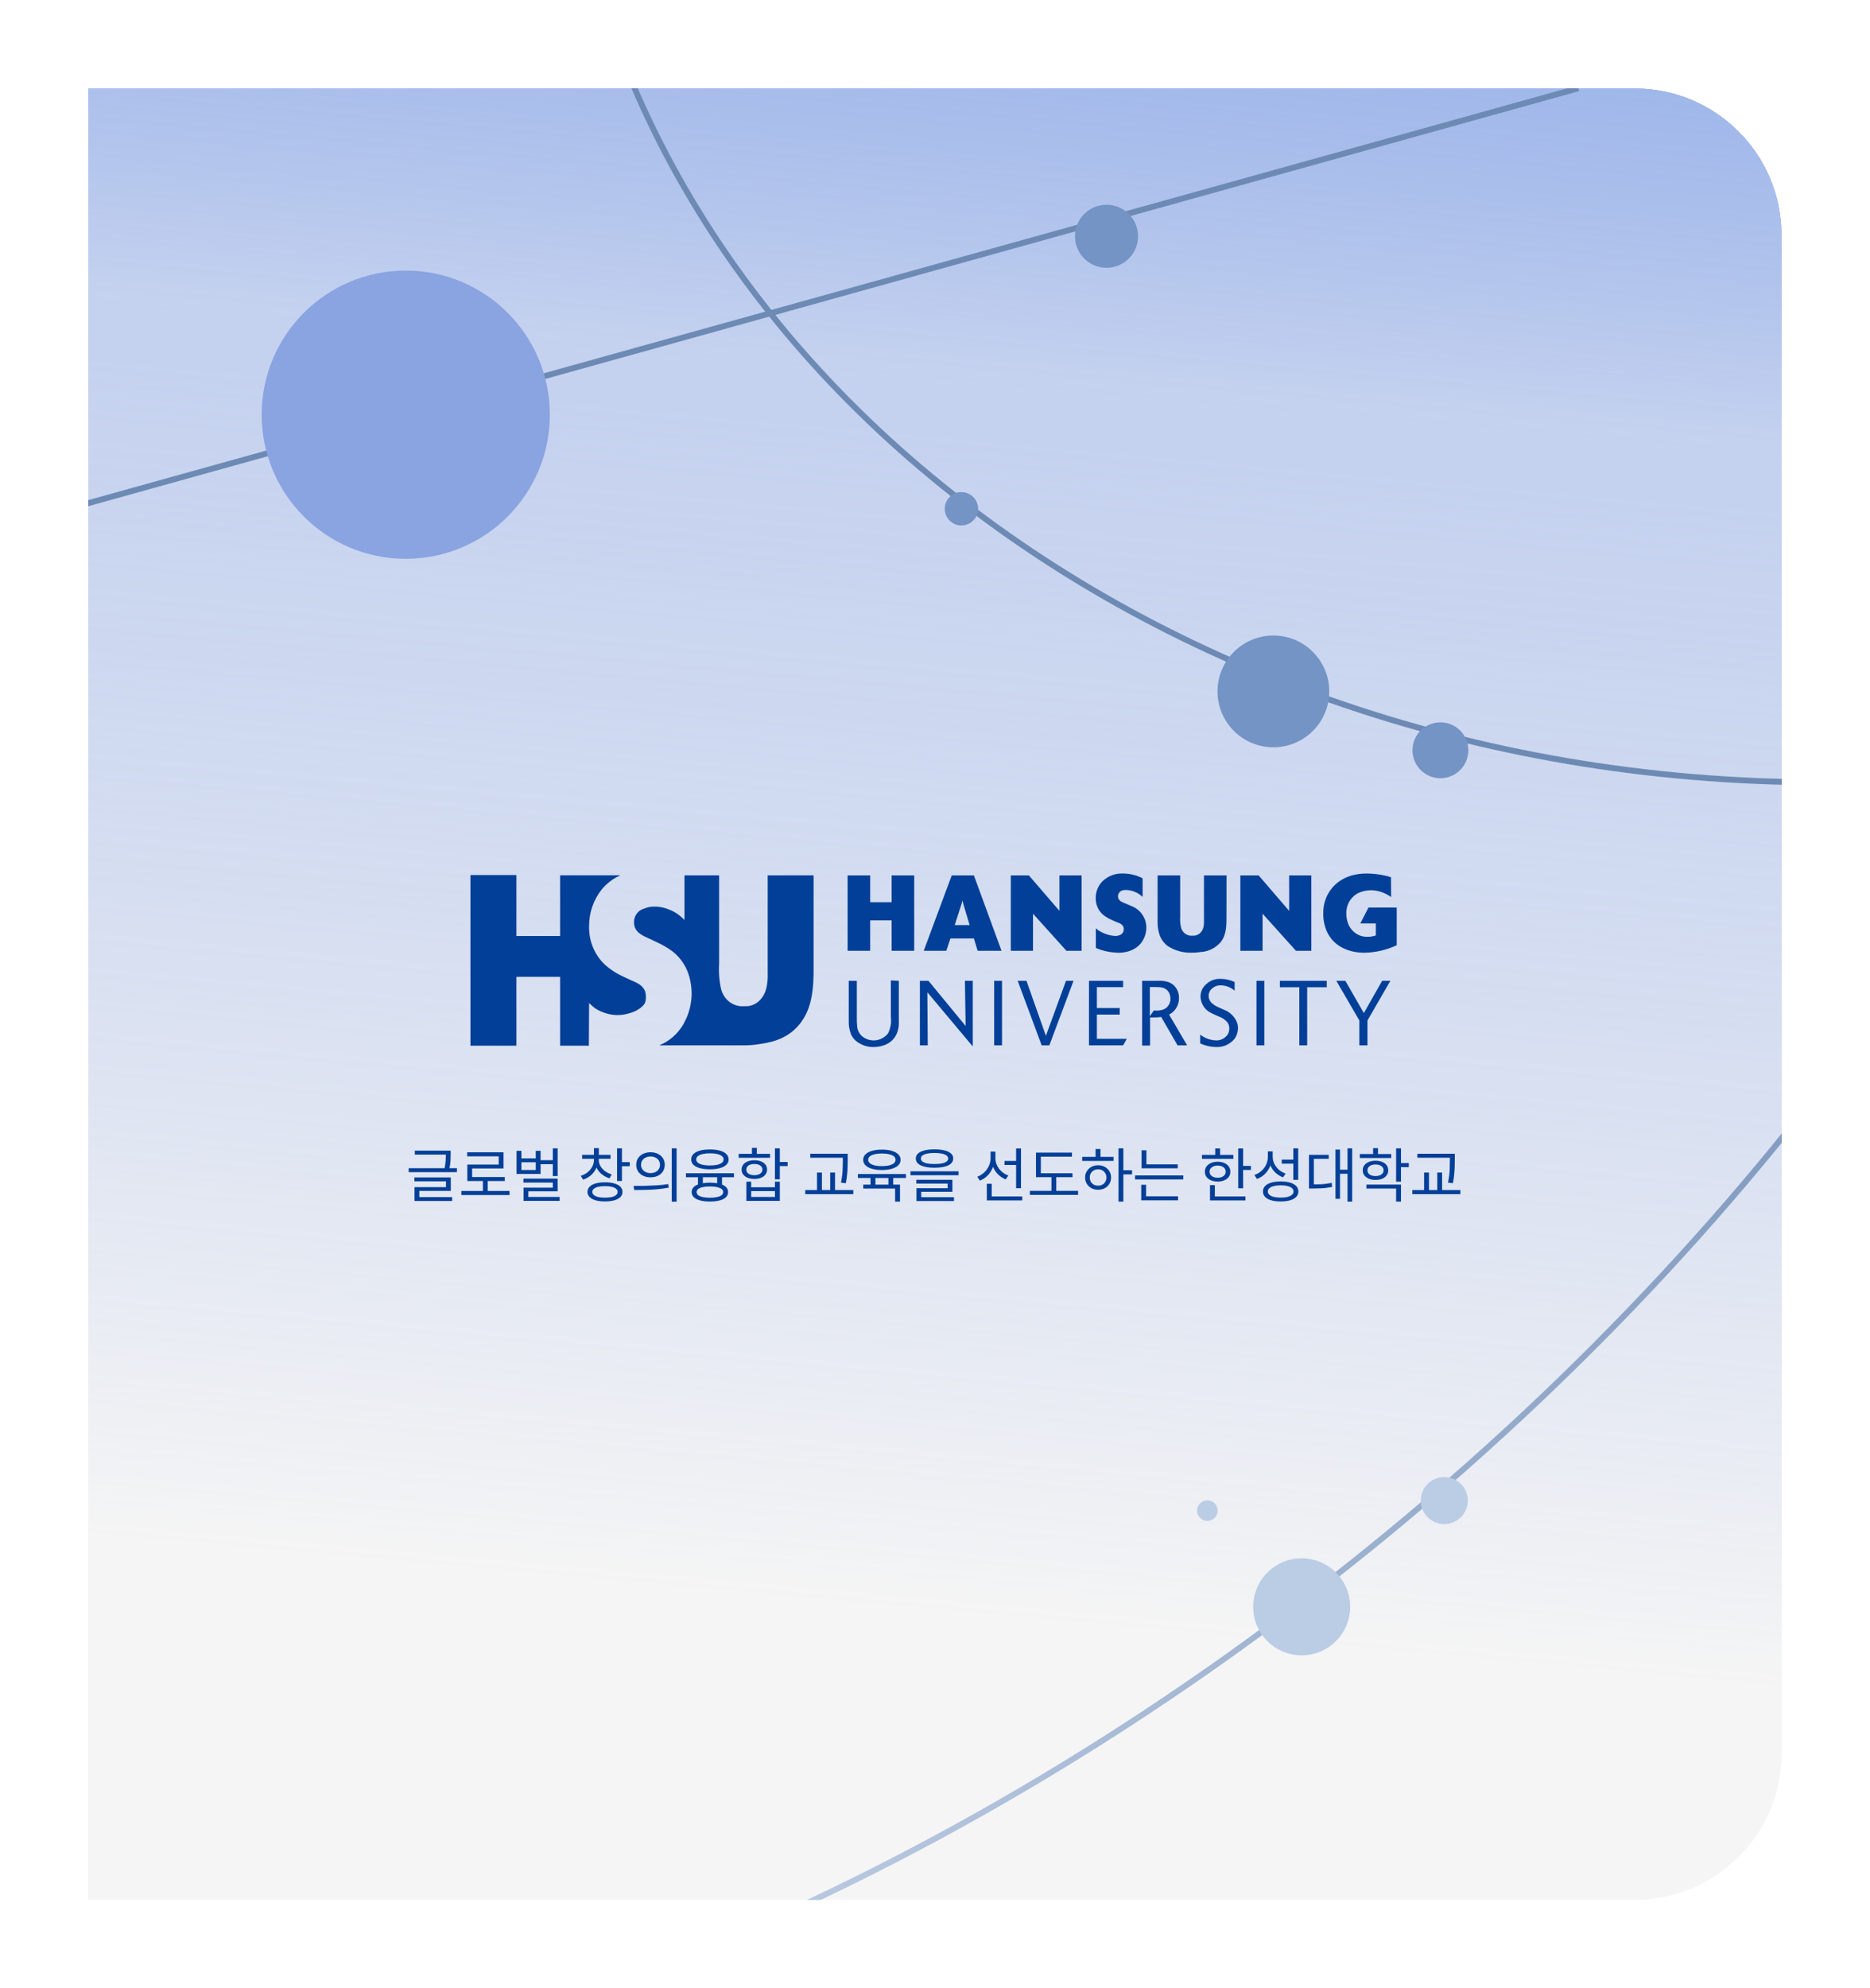 <svg width="636" height="676" viewBox="0 0 636 676" fill="none" xmlns="http://www.w3.org/2000/svg">
<g filter="url(#filter0_d_52_2560)">
<g clip-path="url(#clip0_52_2560)">
<path d="M20 20H546C573.614 20 596 42.386 596 70V586C596 613.614 573.614 636 546 636H20V20Z" fill="url(#paint0_linear_52_2560)" shape-rendering="crispEdges"/>
<path d="M131.08 381.24H142.72V382.58H131.08V381.24ZM129 387.2H145.4V388.54H129V387.2ZM141.64 381.24H143.28V382.4C143.28 383.04 143.26 383.793 143.22 384.66C143.18 385.513 143.04 386.493 142.8 387.6L141.16 387.42C141.4 386.327 141.54 385.373 141.58 384.56C141.62 383.747 141.64 383.027 141.64 382.4V381.24ZM130.94 390.34H143.32V394.92H132.62V397.44H130.98V393.64H141.68V391.66H130.94V390.34ZM130.98 397.02H143.78V398.34H130.98V397.02ZM146.898 394.94H163.298V396.32H146.898V394.94ZM154.238 391.08H155.878V395.52H154.238V391.08ZM148.898 381.8H161.258V387.28H150.578V390.9H148.938V385.96H159.618V383.16H148.898V381.8ZM148.938 390.2H161.678V391.56H148.938V390.2ZM173.377 384.48H178.557V385.84H173.377V384.48ZM178.017 380.46H179.657V389.86H178.017V380.46ZM168.017 390.74H179.657V395.06H169.697V397.78H168.057V393.82H178.017V392.08H168.017V390.74ZM168.057 396.98H180.337V398.32H168.057V396.98ZM165.677 381.3H167.337V383.86H172.217V381.3H173.857V389.16H165.677V381.3ZM167.337 385.18V387.82H172.217V385.18H167.337ZM192.008 383.6H193.348V384.36C193.348 385.413 193.142 386.387 192.728 387.28C192.315 388.173 191.728 388.947 190.968 389.6C190.222 390.253 189.342 390.753 188.328 391.1L187.508 389.8C188.415 389.52 189.202 389.107 189.868 388.56C190.535 388.013 191.055 387.38 191.428 386.66C191.815 385.927 192.008 385.16 192.008 384.36V383.6ZM192.288 383.6H193.648V384.36C193.648 385.093 193.828 385.787 194.188 386.44C194.562 387.093 195.082 387.673 195.748 388.18C196.415 388.673 197.188 389.053 198.068 389.32L197.288 390.64C196.288 390.32 195.408 389.853 194.648 389.24C193.902 388.627 193.322 387.907 192.908 387.08C192.495 386.24 192.288 385.333 192.288 384.36V383.6ZM187.988 382.66H197.648V384H187.988V382.66ZM192.008 380.38H193.668V383.12H192.008V380.38ZM199.868 380.46H201.528V391.54H199.868V380.46ZM201.068 385.14H204.188V386.52H201.068V385.14ZM195.768 392C196.995 392 198.048 392.127 198.928 392.38C199.822 392.633 200.508 393.007 200.988 393.5C201.468 393.98 201.708 394.567 201.708 395.26C201.708 396.287 201.182 397.08 200.128 397.64C199.075 398.213 197.622 398.5 195.768 398.5C194.528 398.5 193.462 398.373 192.568 398.12C191.688 397.867 191.008 397.493 190.528 397C190.048 396.52 189.808 395.94 189.808 395.26C189.808 394.567 190.048 393.98 190.528 393.5C191.008 393.007 191.688 392.633 192.568 392.38C193.462 392.127 194.528 392 195.768 392ZM195.768 393.3C194.862 393.3 194.088 393.38 193.448 393.54C192.808 393.687 192.315 393.907 191.968 394.2C191.622 394.493 191.448 394.847 191.448 395.26C191.448 395.673 191.622 396.027 191.968 396.32C192.315 396.613 192.808 396.84 193.448 397C194.088 397.147 194.862 397.22 195.768 397.22C196.662 397.22 197.428 397.147 198.068 397C198.722 396.84 199.215 396.613 199.548 396.32C199.895 396.027 200.068 395.673 200.068 395.26C200.068 394.847 199.895 394.493 199.548 394.2C199.215 393.907 198.722 393.687 198.068 393.54C197.428 393.38 196.662 393.3 195.768 393.3ZM211.247 381.78C212.193 381.78 213.027 381.96 213.747 382.32C214.48 382.667 215.053 383.16 215.467 383.8C215.88 384.44 216.087 385.187 216.087 386.04C216.087 386.88 215.88 387.627 215.467 388.28C215.053 388.92 214.48 389.42 213.747 389.78C213.027 390.127 212.193 390.3 211.247 390.3C210.313 390.3 209.48 390.127 208.747 389.78C208.013 389.42 207.433 388.92 207.007 388.28C206.593 387.627 206.387 386.88 206.387 386.04C206.387 385.187 206.593 384.44 207.007 383.8C207.433 383.16 208.013 382.667 208.747 382.32C209.48 381.96 210.313 381.78 211.247 381.78ZM211.247 383.22C210.633 383.22 210.08 383.34 209.587 383.58C209.107 383.807 208.727 384.133 208.447 384.56C208.167 384.987 208.027 385.48 208.027 386.04C208.027 386.6 208.167 387.093 208.447 387.52C208.727 387.947 209.107 388.28 209.587 388.52C210.08 388.747 210.633 388.86 211.247 388.86C211.873 388.86 212.427 388.747 212.907 388.52C213.387 388.28 213.767 387.947 214.047 387.52C214.327 387.093 214.467 386.6 214.467 386.04C214.467 385.48 214.327 384.987 214.047 384.56C213.767 384.133 213.387 383.807 212.907 383.58C212.427 383.34 211.873 383.22 211.247 383.22ZM218.467 380.46H220.127V398.58H218.467V380.46ZM205.707 394.62L205.487 393.22C206.593 393.22 207.807 393.213 209.127 393.2C210.447 393.173 211.807 393.12 213.207 393.04C214.62 392.947 215.98 392.8 217.287 392.6L217.427 393.82C216.067 394.073 214.687 394.26 213.287 394.38C211.9 394.487 210.56 394.553 209.267 394.58C207.973 394.607 206.787 394.62 205.707 394.62ZM227.385 389.6H229.045V393.18H227.385V389.6ZM233.905 389.6H235.565V393.18H233.905V389.6ZM223.285 388.92H239.625V390.28H223.285V388.92ZM231.445 392.12C233.378 392.12 234.892 392.4 235.985 392.96C237.078 393.507 237.625 394.293 237.625 395.32C237.625 396.347 237.078 397.14 235.985 397.7C234.892 398.26 233.378 398.54 231.445 398.54C229.512 398.54 227.992 398.26 226.885 397.7C225.792 397.14 225.245 396.347 225.245 395.32C225.245 394.293 225.792 393.507 226.885 392.96C227.992 392.4 229.512 392.12 231.445 392.12ZM231.425 393.4C230.492 393.4 229.685 393.48 229.005 393.64C228.338 393.787 227.825 394 227.465 394.28C227.105 394.56 226.925 394.907 226.925 395.32C226.925 395.733 227.105 396.087 227.465 396.38C227.825 396.66 228.338 396.873 229.005 397.02C229.685 397.167 230.492 397.24 231.425 397.24C232.385 397.24 233.198 397.167 233.865 397.02C234.545 396.873 235.065 396.66 235.425 396.38C235.785 396.087 235.965 395.733 235.965 395.32C235.965 394.907 235.785 394.56 235.425 394.28C235.065 394 234.545 393.787 233.865 393.64C233.198 393.48 232.385 393.4 231.425 393.4ZM231.445 380.82C232.752 380.82 233.878 380.953 234.825 381.22C235.785 381.487 236.518 381.873 237.025 382.38C237.545 382.887 237.805 383.5 237.805 384.22C237.805 384.927 237.545 385.533 237.025 386.04C236.518 386.533 235.785 386.913 234.825 387.18C233.878 387.447 232.752 387.58 231.445 387.58C230.138 387.58 229.005 387.447 228.045 387.18C227.098 386.913 226.365 386.533 225.845 386.04C225.338 385.533 225.085 384.927 225.085 384.22C225.085 383.5 225.338 382.887 225.845 382.38C226.365 381.873 227.098 381.487 228.045 381.22C229.005 380.953 230.138 380.82 231.445 380.82ZM231.445 382.14C230.498 382.14 229.672 382.22 228.965 382.38C228.272 382.54 227.732 382.78 227.345 383.1C226.972 383.407 226.785 383.78 226.785 384.22C226.785 384.647 226.972 385.02 227.345 385.34C227.732 385.647 228.272 385.88 228.965 386.04C229.672 386.2 230.498 386.28 231.445 386.28C232.405 386.28 233.232 386.2 233.925 386.04C234.632 385.88 235.172 385.647 235.545 385.34C235.918 385.02 236.105 384.647 236.105 384.22C236.105 383.78 235.918 383.407 235.545 383.1C235.172 382.78 234.632 382.54 233.925 382.38C233.232 382.22 232.405 382.14 231.445 382.14ZM253.564 380.46H255.224V390.98H253.564V380.46ZM254.504 385.08H257.884V386.48H254.504V385.08ZM243.844 391.78H245.484V393.68H253.564V391.78H255.224V398.32H243.844V391.78ZM245.484 394.98V396.98H253.564V394.98H245.484ZM241.224 382.32H251.904V383.66H241.224V382.32ZM246.564 384.5C247.43 384.5 248.184 384.633 248.824 384.9C249.477 385.153 249.984 385.52 250.344 386C250.704 386.467 250.884 387.02 250.884 387.66C250.884 388.3 250.704 388.86 250.344 389.34C249.984 389.82 249.477 390.193 248.824 390.46C248.184 390.713 247.43 390.84 246.564 390.84C245.697 390.84 244.937 390.713 244.284 390.46C243.644 390.193 243.137 389.82 242.764 389.34C242.404 388.86 242.224 388.3 242.224 387.66C242.224 387.02 242.404 386.467 242.764 386C243.137 385.52 243.644 385.153 244.284 384.9C244.937 384.633 245.697 384.5 246.564 384.5ZM246.564 385.76C245.737 385.76 245.07 385.933 244.564 386.28C244.07 386.627 243.824 387.087 243.824 387.66C243.824 388.247 244.07 388.713 244.564 389.06C245.07 389.407 245.737 389.58 246.564 389.58C247.377 389.58 248.037 389.407 248.544 389.06C249.05 388.713 249.304 388.247 249.304 387.66C249.304 387.087 249.05 386.627 248.544 386.28C248.05 385.933 247.39 385.76 246.564 385.76ZM245.744 380.3H247.404V383.04H245.744V380.3ZM265.575 382.28H277.195V383.64H265.575V382.28ZM263.875 394.64H280.215V396.02H263.875V394.64ZM267.875 388.68H269.535V395.14H267.875V388.68ZM276.655 382.28H278.315V384.26C278.315 385.02 278.302 385.807 278.275 386.62C278.262 387.433 278.208 388.307 278.115 389.24C278.035 390.16 277.888 391.18 277.675 392.3L276.035 392.12C276.342 390.507 276.522 389.08 276.575 387.84C276.628 386.587 276.655 385.393 276.655 384.26V382.28ZM272.355 388.68H273.995V395.14H272.355V388.68ZM286.073 389.82H287.733V393.4H286.073V389.82ZM292.153 389.82H293.793V393.38H292.153V389.82ZM281.773 389.18H298.113V390.52H281.773V389.18ZM283.593 392.78H296.093V398.56H294.433V394.12H283.593V392.78ZM289.933 380.88C291.24 380.88 292.367 381.02 293.313 381.3C294.26 381.58 294.993 381.98 295.513 382.5C296.033 383.007 296.293 383.62 296.293 384.34C296.293 385.073 296.033 385.7 295.513 386.22C294.993 386.727 294.26 387.12 293.313 387.4C292.367 387.68 291.24 387.82 289.933 387.82C288.64 387.82 287.513 387.68 286.553 387.4C285.607 387.12 284.873 386.727 284.353 386.22C283.833 385.7 283.573 385.073 283.573 384.34C283.573 383.62 283.833 383.007 284.353 382.5C284.873 381.98 285.607 381.58 286.553 381.3C287.513 381.02 288.64 380.88 289.933 380.88ZM289.933 382.2C288.987 382.2 288.16 382.287 287.453 382.46C286.76 382.62 286.22 382.86 285.833 383.18C285.46 383.5 285.273 383.887 285.273 384.34C285.273 384.793 285.46 385.18 285.833 385.5C286.22 385.82 286.76 386.067 287.453 386.24C288.16 386.413 288.987 386.5 289.933 386.5C290.893 386.5 291.72 386.413 292.413 386.24C293.12 386.067 293.66 385.82 294.033 385.5C294.407 385.18 294.593 384.793 294.593 384.34C294.593 383.887 294.407 383.5 294.033 383.18C293.66 382.86 293.12 382.62 292.413 382.46C291.72 382.287 290.893 382.2 289.933 382.2ZM307.832 380.78C309.832 380.78 311.392 381.053 312.512 381.6C313.632 382.133 314.192 382.9 314.192 383.9C314.192 384.913 313.632 385.693 312.512 386.24C311.392 386.773 309.832 387.04 307.832 387.04C305.845 387.04 304.285 386.773 303.152 386.24C302.032 385.693 301.472 384.913 301.472 383.9C301.472 382.9 302.032 382.133 303.152 381.6C304.285 381.053 305.845 380.78 307.832 380.78ZM307.832 382.02C306.859 382.02 306.025 382.093 305.332 382.24C304.639 382.387 304.105 382.6 303.732 382.88C303.372 383.16 303.192 383.5 303.192 383.9C303.192 384.3 303.372 384.647 303.732 384.94C304.105 385.22 304.639 385.433 305.332 385.58C306.025 385.713 306.859 385.78 307.832 385.78C308.819 385.78 309.659 385.713 310.352 385.58C311.045 385.433 311.572 385.22 311.932 384.94C312.305 384.647 312.492 384.3 312.492 383.9C312.492 383.5 312.305 383.16 311.932 382.88C311.572 382.6 311.045 382.387 310.352 382.24C309.659 382.093 308.819 382.02 307.832 382.02ZM299.672 388.26H316.012V389.6H299.672V388.26ZM301.652 391.14H313.912V395.22H303.312V397.4H301.692V394H312.292V392.42H301.652V391.14ZM301.692 397.06H314.452V398.36H301.692V397.06ZM331.643 384.72H336.183V386.1H331.643V384.72ZM326.903 381.56H328.243V383.78C328.243 384.94 328.037 386.027 327.623 387.04C327.21 388.053 326.63 388.94 325.883 389.7C325.137 390.447 324.263 391.02 323.263 391.42L322.383 390.1C323.063 389.847 323.677 389.507 324.223 389.08C324.783 388.653 325.257 388.16 325.643 387.6C326.043 387.04 326.35 386.44 326.563 385.8C326.79 385.147 326.903 384.473 326.903 383.78V381.56ZM327.203 381.56H328.543V383.84C328.543 384.467 328.65 385.08 328.863 385.68C329.077 386.28 329.377 386.84 329.763 387.36C330.15 387.88 330.61 388.34 331.143 388.74C331.69 389.14 332.29 389.46 332.943 389.7L332.043 391C331.083 390.613 330.237 390.067 329.503 389.36C328.783 388.653 328.217 387.827 327.803 386.88C327.403 385.933 327.203 384.92 327.203 383.84V381.56ZM335.583 380.48H337.243V394H335.583V380.48ZM325.623 396.8H337.663V398.16H325.623V396.8ZM325.623 392.5H327.283V397.42H325.623V392.5ZM342.342 388.92H354.762V390.26H342.342V388.92ZM340.262 394.9H356.662V396.28H340.262V394.9ZM347.602 389.5H349.242V395.44H347.602V389.5ZM342.342 381.9H354.582V383.28H344.002V389.52H342.342V381.9ZM370.42 380.46H372.06V398.56H370.42V380.46ZM371.68 387.9H375.02V389.3H371.68V387.9ZM358.06 383.36H368.72V384.72H358.06V383.36ZM363.48 386.2C364.333 386.2 365.087 386.38 365.74 386.74C366.407 387.1 366.927 387.593 367.3 388.22C367.687 388.833 367.88 389.547 367.88 390.36C367.88 391.173 367.687 391.893 367.3 392.52C366.927 393.147 366.407 393.64 365.74 394C365.087 394.347 364.333 394.52 363.48 394.52C362.627 394.52 361.867 394.347 361.2 394C360.547 393.64 360.027 393.147 359.64 392.52C359.253 391.893 359.06 391.173 359.06 390.36C359.06 389.547 359.253 388.833 359.64 388.22C360.027 387.593 360.547 387.1 361.2 386.74C361.867 386.38 362.627 386.2 363.48 386.2ZM363.48 387.58C362.933 387.58 362.447 387.7 362.02 387.94C361.593 388.18 361.253 388.507 361 388.92C360.76 389.333 360.64 389.813 360.64 390.36C360.64 390.907 360.76 391.393 361 391.82C361.253 392.233 361.593 392.56 362.02 392.8C362.447 393.027 362.933 393.14 363.48 393.14C364.013 393.14 364.493 393.027 364.92 392.8C365.347 392.56 365.68 392.233 365.92 391.82C366.173 391.393 366.3 390.907 366.3 390.36C366.3 389.813 366.173 389.333 365.92 388.92C365.68 388.507 365.347 388.18 364.92 387.94C364.493 387.7 364.013 387.58 363.48 387.58ZM362.62 380.68H364.28V383.96H362.62V380.68ZM378.259 385.9H390.559V387.24H378.259V385.9ZM376.039 389.66H392.439V391.02H376.039V389.66ZM378.259 381.12H379.899V386.58H378.259V381.12ZM378.139 396.76H390.659V398.12H378.139V396.76ZM378.139 392.84H379.799V397.12H378.139V392.84ZM411.13 380.48H412.79V394.04H411.13V380.48ZM412.27 386.42H415.45V387.8H412.27V386.42ZM398.79 382.68H409.47V384.02H398.79V382.68ZM404.13 385C404.983 385 405.737 385.147 406.39 385.44C407.043 385.72 407.55 386.113 407.91 386.62C408.27 387.113 408.45 387.7 408.45 388.38C408.45 389.06 408.27 389.653 407.91 390.16C407.55 390.653 407.043 391.04 406.39 391.32C405.737 391.6 404.983 391.74 404.13 391.74C403.277 391.74 402.523 391.6 401.87 391.32C401.217 391.04 400.703 390.653 400.33 390.16C399.97 389.653 399.79 389.06 399.79 388.38C399.79 387.7 399.97 387.113 400.33 386.62C400.703 386.113 401.217 385.72 401.87 385.44C402.523 385.147 403.277 385 404.13 385ZM404.13 386.3C403.317 386.3 402.657 386.493 402.15 386.88C401.643 387.253 401.39 387.753 401.39 388.38C401.39 389.007 401.643 389.507 402.15 389.88C402.657 390.253 403.317 390.44 404.13 390.44C404.957 390.44 405.617 390.253 406.11 389.88C406.617 389.507 406.87 389.007 406.87 388.38C406.87 387.753 406.617 387.253 406.11 386.88C405.617 386.493 404.957 386.3 404.13 386.3ZM403.31 380.48H404.97V383.36H403.31V380.48ZM401.53 396.8H413.59V398.16H401.53V396.8ZM401.53 392.96H403.17V397.36H401.53V392.96ZM421.208 381.48H422.588V383.34C422.588 384.513 422.375 385.593 421.948 386.58C421.535 387.567 420.948 388.433 420.188 389.18C419.442 389.913 418.548 390.473 417.508 390.86L416.628 389.52C417.562 389.187 418.368 388.713 419.048 388.1C419.728 387.487 420.255 386.773 420.628 385.96C421.015 385.133 421.208 384.26 421.208 383.34V381.48ZM421.508 381.48H422.848V383.28C422.848 384.133 423.035 384.94 423.408 385.7C423.782 386.46 424.295 387.133 424.948 387.72C425.615 388.293 426.388 388.727 427.268 389.02L426.368 390.32C425.395 389.947 424.542 389.42 423.808 388.74C423.075 388.06 422.508 387.253 422.108 386.32C421.708 385.387 421.508 384.373 421.508 383.28V381.48ZM429.868 380.46H431.528V391.16H429.868V380.46ZM425.568 391.7C427.435 391.7 428.902 392 429.968 392.6C431.048 393.2 431.588 394.04 431.588 395.12C431.588 396.187 431.048 397.02 429.968 397.62C428.902 398.22 427.435 398.52 425.568 398.52C423.702 398.52 422.228 398.22 421.148 397.62C420.082 397.02 419.548 396.187 419.548 395.12C419.548 394.04 420.082 393.2 421.148 392.6C422.228 392 423.702 391.7 425.568 391.7ZM425.568 393.02C424.662 393.02 423.882 393.107 423.228 393.28C422.575 393.44 422.068 393.68 421.708 394C421.362 394.307 421.188 394.68 421.188 395.12C421.188 395.547 421.362 395.92 421.708 396.24C422.068 396.547 422.575 396.787 423.228 396.96C423.882 397.12 424.662 397.2 425.568 397.2C426.488 397.2 427.268 397.12 427.908 396.96C428.562 396.787 429.062 396.547 429.408 396.24C429.768 395.92 429.948 395.547 429.948 395.12C429.948 394.68 429.768 394.307 429.408 394C429.062 393.68 428.562 393.44 427.908 393.28C427.268 393.107 426.488 393.02 425.568 393.02ZM425.928 384.28H430.208V385.66H425.928V384.28ZM448.307 380.46H449.887V398.56H448.307V380.46ZM445.247 387.72H448.727V389.08H445.247V387.72ZM444.207 380.86H445.747V397.62H444.207V380.86ZM435.187 392.7H436.367C437.26 392.7 438.067 392.693 438.787 392.68C439.52 392.653 440.214 392.6 440.867 392.52C441.534 392.44 442.214 392.327 442.907 392.18L443.067 393.56C442.347 393.707 441.647 393.82 440.967 393.9C440.3 393.98 439.594 394.033 438.847 394.06C438.114 394.087 437.287 394.1 436.367 394.1H435.187V392.7ZM435.187 382.66H441.907V384.02H436.847V393.34H435.187V382.66ZM452.485 382.38H463.165V383.72H452.485V382.38ZM457.825 384.66C458.679 384.66 459.432 384.793 460.085 385.06C460.739 385.327 461.245 385.707 461.605 386.2C461.965 386.68 462.145 387.253 462.145 387.92C462.145 388.587 461.965 389.16 461.605 389.64C461.245 390.12 460.739 390.5 460.085 390.78C459.432 391.047 458.679 391.18 457.825 391.18C456.972 391.18 456.219 391.047 455.565 390.78C454.912 390.5 454.399 390.12 454.025 389.64C453.665 389.16 453.485 388.587 453.485 387.92C453.485 387.253 453.665 386.68 454.025 386.2C454.399 385.707 454.912 385.327 455.565 385.06C456.219 384.793 456.972 384.66 457.825 384.66ZM457.825 385.94C456.999 385.94 456.332 386.12 455.825 386.48C455.332 386.827 455.085 387.307 455.085 387.92C455.085 388.52 455.332 389 455.825 389.36C456.332 389.707 456.999 389.88 457.825 389.88C458.639 389.88 459.299 389.707 459.805 389.36C460.312 389 460.565 388.52 460.565 387.92C460.565 387.307 460.312 386.827 459.805 386.48C459.312 386.12 458.652 385.94 457.825 385.94ZM464.825 380.46H466.485V391.78H464.825V380.46ZM466.025 385.46H469.145V386.84H466.025V385.46ZM454.725 392.76H466.485V398.56H464.825V394.12H454.725V392.76ZM457.005 380.38H458.665V383.12H457.005V380.38ZM472.044 382.28H483.664V383.64H472.044V382.28ZM470.344 394.64H486.684V396.02H470.344V394.64ZM474.344 388.68H476.004V395.14H474.344V388.68ZM483.124 382.28H484.784V384.26C484.784 385.02 484.77 385.807 484.744 386.62C484.73 387.433 484.677 388.307 484.584 389.24C484.504 390.16 484.357 391.18 484.144 392.3L482.504 392.12C482.81 390.507 482.99 389.08 483.044 387.84C483.097 386.587 483.124 385.393 483.124 384.26V382.28ZM478.824 388.68H480.464V395.14H478.824V388.68Z" fill="#023F98"/>
<path d="M-136.735 -215.616C8.243 -333.103 172.69 -398.438 321.333 -409.135C469.979 -419.833 602.722 -375.893 684.511 -274.966C766.3 -174.039 781.78 -35.073 740.514 108.131C699.248 251.331 601.256 398.671 456.278 516.158C311.3 633.645 146.853 698.98 -1.79 709.677C-150.436 720.375 -283.179 676.435 -364.968 575.508C-446.757 474.581 -462.237 335.615 -420.971 192.411C-379.706 49.211 -281.713 -98.129 -136.735 -215.616Z" stroke="url(#paint1_linear_52_2560)" stroke-width="2"/>
<path d="M-78.999 188.646L526.837 20" stroke="#6D8AB4" stroke-width="2"/>
<path d="M609.5 -455C846.336 -455 1038 -295.671 1038 -99.5C1038 96.671 846.336 256 609.5 256C372.664 256 181 96.671 181 -99.5C181 -295.671 372.664 -455 609.5 -455Z" stroke="#6D8AB4" stroke-width="2"/>
<g filter="url(#filter1_d_52_2560)">
<circle cx="128" cy="127" r="49" fill="#8AA3E1"/>
</g>
<g filter="url(#filter2_d_52_2560)">
<circle cx="423.087" cy="221.087" r="19" transform="rotate(3.379 423.087 221.087)" fill="#7394C5"/>
</g>
<g filter="url(#filter3_d_52_2560)">
<circle cx="479.892" cy="241.104" r="9.5" transform="rotate(3.379 479.892 241.104)" fill="#7394C5"/>
</g>
<g filter="url(#filter4_d_52_2560)">
<circle cx="316.992" cy="158.992" r="5.668" transform="rotate(3.379 316.992 158.992)" fill="#7394C5"/>
</g>
<g filter="url(#filter5_d_52_2560)">
<circle cx="366.335" cy="66.336" r="10.722" transform="rotate(3.379 366.335 66.336)" fill="#7394C5"/>
</g>
<g filter="url(#filter6_d_52_2560)">
<circle cx="16.5" cy="16.5" r="16.5" transform="matrix(-0.986 -0.164 -0.164 0.986 451.68 518.777)" fill="#BBCCE5"/>
</g>
<g filter="url(#filter7_d_52_2560)">
<circle cx="3.5" cy="3.5" r="3.5" transform="matrix(-0.986 -0.164 -0.164 0.986 404.656 496.758)" fill="#BBCCE5"/>
</g>
<g filter="url(#filter8_d_52_2560)">
<circle cx="8" cy="8" r="8" transform="matrix(-0.986 -0.164 -0.164 0.986 490.41 489.627)" fill="#BBCCE5"/>
</g>
<g clip-path="url(#clip1_52_2560)">
<path d="M293.251 313.28V302.937H285.957V313.28H278.279V287.651H285.957V296.757H293.251V287.651H300.928V313.28H293.251Z" fill="#023F98"/>
<path d="M322.502 313.28L321.228 309.084H313.243L311.846 313.28H304.168L313.688 287.651H321.228L330.625 313.28H322.502ZM317.681 297.538C317.527 297.05 317.466 296.595 317.358 296.123C317.266 296.514 317.159 296.904 317.02 297.343L314.717 304.547H319.784L317.681 297.538Z" fill="#023F98"/>
<path d="M352.692 313.28L341.329 300.66V313.28H333.789V287.651H339.931L350.327 299.717V287.651H357.866V313.28H352.692Z" fill="#023F98"/>
<path d="M368.354 302.905C367.529 302.563 366.737 302.138 365.989 301.636C364.959 300.995 364.108 300.077 363.523 298.974C362.938 297.871 362.639 296.624 362.657 295.359C362.652 293.28 363.418 291.283 364.791 289.797C365.752 288.842 366.886 288.102 368.123 287.621C369.36 287.141 370.677 286.929 371.993 287C374.286 287.016 376.546 287.572 378.611 288.626V294.952C378.258 294.66 377.92 294.367 377.567 294.107C376.192 293.164 374.598 292.641 372.96 292.594C372.562 292.587 372.164 292.636 371.778 292.741C371.343 292.847 370.955 293.106 370.677 293.474C370.398 293.843 370.245 294.301 370.243 294.774C370.243 296.302 371.778 296.806 372.884 297.245L374.742 298.042C375.799 298.425 376.765 299.045 377.576 299.859C378.387 300.672 379.023 301.661 379.44 302.758C379.726 303.627 379.877 304.539 379.886 305.458C379.874 306.838 379.53 308.193 378.888 309.394C376.584 313.801 371.578 313.947 370.381 313.947C368.395 313.902 366.424 313.585 364.515 313.004C363.901 312.809 363.317 312.565 362.703 312.304V305.621C363.003 305.898 363.321 306.154 363.655 306.385C365.365 307.475 367.298 308.111 369.291 308.239C369.506 308.239 371.317 308.239 371.993 306.938C372.138 306.636 372.211 306.301 372.208 305.962C372.216 305.673 372.169 305.386 372.07 305.116C371.655 304.141 370.534 303.783 369.705 303.49L368.354 302.905Z" fill="#023F98"/>
<path d="M407.125 302.823C407.125 306.938 406.311 308.938 405.067 310.45C403.285 312.42 400.854 313.585 398.28 313.703C397.295 313.871 396.298 313.947 395.301 313.931C392.447 314.02 389.628 313.241 387.178 311.686C385.999 310.819 385.074 309.619 384.506 308.222C383.962 306.769 383.691 305.216 383.708 303.653V287.651H391.385V301.734C391.299 303.019 391.413 304.31 391.723 305.555C391.992 306.38 392.516 307.083 393.21 307.553C393.904 308.022 394.728 308.229 395.547 308.141C396.381 308.222 397.216 307.985 397.9 307.472C398.584 306.96 399.073 306.205 399.278 305.344C399.445 304.637 399.512 303.909 399.478 303.181V287.651H407.155L407.125 302.823Z" fill="#023F98"/>
<path d="M430.758 313.28L419.41 300.66V313.28H411.855V287.651H418.074L428.455 299.717V287.651H435.994V313.28H430.758Z" fill="#023F98"/>
<path d="M463.127 295.017L462.666 294.692C462.396 294.505 462.113 294.337 461.822 294.188C460.097 293.227 458.181 292.714 456.233 292.692C454.881 292.703 453.543 292.979 452.286 293.505C451.67 293.745 451.098 294.097 450.597 294.546C449.725 295.257 449.024 296.178 448.555 297.233C448.085 298.288 447.858 299.446 447.895 300.612C447.89 301.721 448.072 302.822 448.432 303.864C448.955 305.289 449.886 306.505 451.096 307.339C452.305 308.173 453.731 308.585 455.173 308.515C456.114 308.534 457.05 308.375 457.937 308.044V303.978H452.655L455.434 298.563H465.031V311.394C461.561 313.003 457.825 313.871 454.037 313.947C452.317 313.947 444.824 313.752 441.476 307.149C440.512 305.134 440.022 302.903 440.048 300.644C440.008 298.749 440.359 296.868 441.077 295.131C442.612 291.619 446.421 287 454.897 287C457.134 287.03 459.363 287.308 461.546 287.829C462.068 287.943 462.574 288.122 463.081 288.268L463.127 295.017Z" fill="#023F98"/>
<path d="M295.692 337.414C295.789 339.161 295.376 340.899 294.51 342.39C292.344 345.87 288.106 346 287.108 346C284.947 346.043 282.837 345.309 281.12 343.918C280.367 343.295 279.771 342.485 279.385 341.56C278.843 340.114 278.597 338.562 278.663 337.007V323.477H281.411V335.787C281.387 336.873 281.429 337.959 281.534 339.04C281.603 339.763 281.823 340.462 282.179 341.083C282.535 341.705 283.018 342.235 283.592 342.634C284.891 343.536 286.453 343.912 287.993 343.694C289.532 343.476 290.946 342.678 291.976 341.447C292.872 339.722 293.227 337.74 292.989 335.787V323.363L295.692 323.477V337.414Z" fill="#023F98"/>
<path d="M305.397 327.38L305.535 345.431H302.863V323.477H305.765L318.418 338.845L318.173 323.477H320.844V345.805L305.397 327.38Z" fill="#023F98"/>
<path d="M328.123 345.431V323.477H330.795V345.431H328.123Z" fill="#023F98"/>
<path d="M344.277 345.431L336.123 323.477H339.102L345.72 342.195L352.553 323.477H355.118L346.887 345.431H344.277Z" fill="#023F98"/>
<path d="M360.369 345.431V323.477H371.978V325.639H363.056V332.746H370.826V334.974H363.056V343.203H373.237L371.978 345.431H360.369Z" fill="#023F98"/>
<path d="M390.495 345.431L384.937 335.787C383.974 335.907 383.004 335.961 382.035 335.95H381.144V345.496H378.441V323.477H384.031C384.986 323.422 385.944 323.521 386.871 323.769C388.07 324.056 389.137 324.776 389.888 325.806C390.639 326.836 391.028 328.112 390.987 329.412C390.983 330.582 390.663 331.726 390.065 332.709C389.466 333.692 388.614 334.472 387.609 334.958L393.751 345.431H390.495ZM382.418 333.575C382.864 333.575 385.658 334.015 387.179 332.144C387.785 331.427 388.105 330.488 388.069 329.526C388.081 328.71 387.856 327.909 387.424 327.233C386.334 325.607 384.568 325.607 382.925 325.607H381.067V335.511L382.418 333.575Z" fill="#023F98"/>
<path d="M403.057 334.974L401.936 334.421C400.904 333.959 400.015 333.198 399.371 332.226C398.728 331.254 398.355 330.11 398.297 328.924C398.288 327.924 398.538 326.94 399.019 326.079C399.688 325.019 400.606 324.162 401.683 323.591C402.76 323.021 403.959 322.757 405.161 322.826C406.793 322.841 408.406 323.2 409.906 323.883V326.843C408.567 325.67 406.883 325.032 405.145 325.038C404.468 325.009 403.795 325.152 403.18 325.454C402.566 325.757 402.029 326.211 401.614 326.778C401.261 327.305 401.073 327.937 401.076 328.583C401.076 330.941 403.195 331.966 404.9 332.714L406.312 333.348C408.107 334.006 409.599 335.36 410.489 337.137C410.85 337.876 411.04 338.696 411.042 339.528C411.042 340.837 410.65 342.113 409.921 343.17C409.131 344.119 408.149 344.866 407.048 345.356C405.947 345.846 404.756 346.066 403.564 346C401.714 345.971 399.888 345.556 398.189 344.78V341.788C398.481 342.016 398.804 342.227 399.111 342.422C400.462 343.239 401.979 343.696 403.533 343.756C404.296 343.787 405.055 343.625 405.747 343.283C406.439 342.94 407.043 342.428 407.51 341.788C407.886 341.166 408.088 340.445 408.094 339.706C408.091 338.963 407.877 338.238 407.479 337.625C406.643 336.668 405.584 335.962 404.408 335.576L403.057 334.974Z" fill="#023F98"/>
<path d="M417.338 345.431V323.477H420.01V345.431H417.338Z" fill="#023F98"/>
<path d="M431.909 345.431V325.672H425.291V323.477H441.23V325.672H434.581V345.431H431.909Z" fill="#023F98"/>
<path d="M452.331 345.431V336.974L444.484 323.477H447.555L453.851 334.454L460.085 323.477H462.88L455.08 336.974V345.431H452.331Z" fill="#023F98"/>
<path d="M204.588 323.281L201.947 322.045C200.246 321.275 198.629 320.31 197.126 319.167C196.801 318.929 196.489 318.674 196.189 318.403C194.313 316.783 192.812 314.731 191.801 312.403C190.79 310.074 190.295 307.532 190.354 304.97C190.319 300.359 191.856 295.889 194.684 292.383C195.159 291.803 195.672 291.26 196.22 290.757C197.626 289.423 199.242 288.36 200.995 287.618H196.189H180.496V308.255H165.632V287.537H150V345.545H165.632V322.127H180.496V345.545H190.277L190.354 331.039C190.968 331.657 191.619 332.233 192.304 332.762C193.502 333.572 194.813 334.176 196.189 334.551C198.524 335.275 201 335.326 203.36 334.698C203.774 334.584 207.583 333.787 209.272 331.185C209.568 330.486 209.705 329.723 209.671 328.957C209.684 328.317 209.595 327.68 209.41 327.071C208.565 324.859 206.339 324.029 204.588 323.281Z" fill="#023F98"/>
<path d="M251.1 287.634V320.923C251.166 322.562 251.027 324.203 250.685 325.802C250.422 327.058 249.898 328.236 249.15 329.25C248.447 330.224 247.526 330.997 246.469 331.497C245.412 331.997 244.253 332.208 243.1 332.112C241.368 332.268 239.639 331.78 238.209 330.733C236.78 329.685 235.74 328.143 235.268 326.371C234.624 323.547 234.391 320.635 234.577 317.736V287.634H222.8V302.807C222.17 302.14 221.402 301.49 220.635 300.904C219.605 300.174 218.49 299.589 217.318 299.164C215.259 298.333 213.036 298.065 210.853 298.384C210.146 298.546 209.453 298.769 208.78 299.05C207.852 299.341 207.04 299.947 206.47 300.777C205.901 301.606 205.606 302.611 205.632 303.636C205.632 307.1 208.842 308.255 211.007 309.231L214.784 311.036C215.675 311.507 216.55 312.012 217.379 312.548C220.687 314.592 223.164 317.859 224.335 321.72C224.915 323.696 225.22 325.75 225.241 327.819C225.214 330.707 224.607 333.557 223.46 336.178L222.385 338.324C220.465 341.571 217.597 344.066 214.216 345.431H214.078H237.418H243.1C244.962 345.434 246.821 345.27 248.658 344.943C253.894 344.211 258.839 342.471 262.478 337.544C264.981 334.063 266.701 329.542 266.701 320.24V287.634H251.1Z" fill="#023F98"/>
</g>
</g>
</g>
<defs>
<filter id="filter0_d_52_2560" x="0" y="0" width="636" height="676" filterUnits="userSpaceOnUse" color-interpolation-filters="sRGB">
<feFlood flood-opacity="0" result="BackgroundImageFix"/>
<feColorMatrix in="SourceAlpha" type="matrix" values="0 0 0 0 0 0 0 0 0 0 0 0 0 0 0 0 0 0 127 0" result="hardAlpha"/>
<feOffset dx="10" dy="10"/>
<feGaussianBlur stdDeviation="15"/>
<feComposite in2="hardAlpha" operator="out"/>
<feColorMatrix type="matrix" values="0 0 0 0 0.918 0 0 0 0 0.929 0 0 0 0 0.929 0 0 0 1 0"/>
<feBlend mode="normal" in2="BackgroundImageFix" result="effect1_dropShadow_52_2560"/>
<feBlend mode="normal" in="SourceGraphic" in2="effect1_dropShadow_52_2560" result="shape"/>
</filter>
<filter id="filter1_d_52_2560" x="69" y="72" width="118" height="118" filterUnits="userSpaceOnUse" color-interpolation-filters="sRGB">
<feFlood flood-opacity="0" result="BackgroundImageFix"/>
<feColorMatrix in="SourceAlpha" type="matrix" values="0 0 0 0 0 0 0 0 0 0 0 0 0 0 0 0 0 0 127 0" result="hardAlpha"/>
<feOffset dy="4"/>
<feGaussianBlur stdDeviation="5"/>
<feComposite in2="hardAlpha" operator="out"/>
<feColorMatrix type="matrix" values="0 0 0 0 0.208 0 0 0 0 0.416 0 0 0 0 0.722 0 0 0 0.25 0"/>
<feBlend mode="normal" in2="BackgroundImageFix" result="effect1_dropShadow_52_2560"/>
<feBlend mode="normal" in="SourceGraphic" in2="effect1_dropShadow_52_2560" result="shape"/>
</filter>
<filter id="filter2_d_52_2560" x="394.086" y="196.086" width="58.002" height="58.001" filterUnits="userSpaceOnUse" color-interpolation-filters="sRGB">
<feFlood flood-opacity="0" result="BackgroundImageFix"/>
<feColorMatrix in="SourceAlpha" type="matrix" values="0 0 0 0 0 0 0 0 0 0 0 0 0 0 0 0 0 0 127 0" result="hardAlpha"/>
<feOffset dy="4"/>
<feGaussianBlur stdDeviation="5"/>
<feComposite in2="hardAlpha" operator="out"/>
<feColorMatrix type="matrix" values="0 0 0 0 0.208 0 0 0 0 0.416 0 0 0 0 0.722 0 0 0 0.25 0"/>
<feBlend mode="normal" in2="BackgroundImageFix" result="effect1_dropShadow_52_2560"/>
<feBlend mode="normal" in="SourceGraphic" in2="effect1_dropShadow_52_2560" result="shape"/>
</filter>
<filter id="filter3_d_52_2560" x="460.393" y="225.604" width="39" height="39.001" filterUnits="userSpaceOnUse" color-interpolation-filters="sRGB">
<feFlood flood-opacity="0" result="BackgroundImageFix"/>
<feColorMatrix in="SourceAlpha" type="matrix" values="0 0 0 0 0 0 0 0 0 0 0 0 0 0 0 0 0 0 127 0" result="hardAlpha"/>
<feOffset dy="4"/>
<feGaussianBlur stdDeviation="5"/>
<feComposite in2="hardAlpha" operator="out"/>
<feColorMatrix type="matrix" values="0 0 0 0 0.208 0 0 0 0 0.416 0 0 0 0 0.722 0 0 0 0.25 0"/>
<feBlend mode="normal" in2="BackgroundImageFix" result="effect1_dropShadow_52_2560"/>
<feBlend mode="normal" in="SourceGraphic" in2="effect1_dropShadow_52_2560" result="shape"/>
</filter>
<filter id="filter4_d_52_2560" x="301.324" y="147.324" width="31.336" height="31.337" filterUnits="userSpaceOnUse" color-interpolation-filters="sRGB">
<feFlood flood-opacity="0" result="BackgroundImageFix"/>
<feColorMatrix in="SourceAlpha" type="matrix" values="0 0 0 0 0 0 0 0 0 0 0 0 0 0 0 0 0 0 127 0" result="hardAlpha"/>
<feOffset dy="4"/>
<feGaussianBlur stdDeviation="5"/>
<feComposite in2="hardAlpha" operator="out"/>
<feColorMatrix type="matrix" values="0 0 0 0 0.208 0 0 0 0 0.416 0 0 0 0 0.722 0 0 0 0.25 0"/>
<feBlend mode="normal" in2="BackgroundImageFix" result="effect1_dropShadow_52_2560"/>
<feBlend mode="normal" in="SourceGraphic" in2="effect1_dropShadow_52_2560" result="shape"/>
</filter>
<filter id="filter5_d_52_2560" x="345.613" y="49.613" width="41.445" height="41.445" filterUnits="userSpaceOnUse" color-interpolation-filters="sRGB">
<feFlood flood-opacity="0" result="BackgroundImageFix"/>
<feColorMatrix in="SourceAlpha" type="matrix" values="0 0 0 0 0 0 0 0 0 0 0 0 0 0 0 0 0 0 127 0" result="hardAlpha"/>
<feOffset dy="4"/>
<feGaussianBlur stdDeviation="5"/>
<feComposite in2="hardAlpha" operator="out"/>
<feColorMatrix type="matrix" values="0 0 0 0 0.208 0 0 0 0 0.416 0 0 0 0 0.722 0 0 0 0.25 0"/>
<feBlend mode="normal" in2="BackgroundImageFix" result="effect1_dropShadow_52_2560"/>
<feBlend mode="normal" in="SourceGraphic" in2="effect1_dropShadow_52_2560" result="shape"/>
</filter>
<filter id="filter6_d_52_2560" x="406.191" y="509.842" width="53.006" height="53.005" filterUnits="userSpaceOnUse" color-interpolation-filters="sRGB">
<feFlood flood-opacity="0" result="BackgroundImageFix"/>
<feColorMatrix in="SourceAlpha" type="matrix" values="0 0 0 0 0 0 0 0 0 0 0 0 0 0 0 0 0 0 127 0" result="hardAlpha"/>
<feOffset dy="4"/>
<feGaussianBlur stdDeviation="5"/>
<feComposite in2="hardAlpha" operator="out"/>
<feColorMatrix type="matrix" values="0 0 0 0 0.208 0 0 0 0 0.416 0 0 0 0 0.722 0 0 0 0.25 0"/>
<feBlend mode="normal" in2="BackgroundImageFix" result="effect1_dropShadow_52_2560"/>
<feBlend mode="normal" in="SourceGraphic" in2="effect1_dropShadow_52_2560" result="shape"/>
</filter>
<filter id="filter7_d_52_2560" x="387.129" y="490.136" width="27" height="27.001" filterUnits="userSpaceOnUse" color-interpolation-filters="sRGB">
<feFlood flood-opacity="0" result="BackgroundImageFix"/>
<feColorMatrix in="SourceAlpha" type="matrix" values="0 0 0 0 0 0 0 0 0 0 0 0 0 0 0 0 0 0 127 0" result="hardAlpha"/>
<feOffset dy="4"/>
<feGaussianBlur stdDeviation="5"/>
<feComposite in2="hardAlpha" operator="out"/>
<feColorMatrix type="matrix" values="0 0 0 0 0.208 0 0 0 0 0.416 0 0 0 0 0.722 0 0 0 0.25 0"/>
<feBlend mode="normal" in2="BackgroundImageFix" result="effect1_dropShadow_52_2560"/>
<feBlend mode="normal" in="SourceGraphic" in2="effect1_dropShadow_52_2560" result="shape"/>
</filter>
<filter id="filter8_d_52_2560" x="463.203" y="482.203" width="36.004" height="36.003" filterUnits="userSpaceOnUse" color-interpolation-filters="sRGB">
<feFlood flood-opacity="0" result="BackgroundImageFix"/>
<feColorMatrix in="SourceAlpha" type="matrix" values="0 0 0 0 0 0 0 0 0 0 0 0 0 0 0 0 0 0 127 0" result="hardAlpha"/>
<feOffset dy="4"/>
<feGaussianBlur stdDeviation="5"/>
<feComposite in2="hardAlpha" operator="out"/>
<feColorMatrix type="matrix" values="0 0 0 0 0.208 0 0 0 0 0.416 0 0 0 0 0.722 0 0 0 0.25 0"/>
<feBlend mode="normal" in2="BackgroundImageFix" result="effect1_dropShadow_52_2560"/>
<feBlend mode="normal" in="SourceGraphic" in2="effect1_dropShadow_52_2560" result="shape"/>
</filter>
<linearGradient id="paint0_linear_52_2560" x1="446.257" y1="-214.403" x2="369.068" y2="641.556" gradientUnits="userSpaceOnUse">
<stop offset="0.152" stop-color="#1F57D1" stop-opacity="0.5"/>
<stop offset="0.393" stop-color="#AABDE8" stop-opacity="0.7"/>
<stop offset="0.887" stop-color="#F5F5F5"/>
</linearGradient>
<linearGradient id="paint1_linear_52_2560" x1="790.855" y1="-109.059" x2="-32.037" y2="434.459" gradientUnits="userSpaceOnUse">
<stop stop-color="#526E95"/>
<stop offset="0.258" stop-color="#6D8AB4"/>
<stop offset="1" stop-color="#C9D6EA"/>
</linearGradient>
<clipPath id="clip0_52_2560">
<path d="M20 20H546C573.614 20 596 42.386 596 70V586C596 613.614 573.614 636 546 636H20V20Z" fill="white"/>
</clipPath>
<clipPath id="clip1_52_2560">
<rect width="315" height="59" fill="white" transform="translate(150 287)"/>
</clipPath>
</defs>
</svg>
